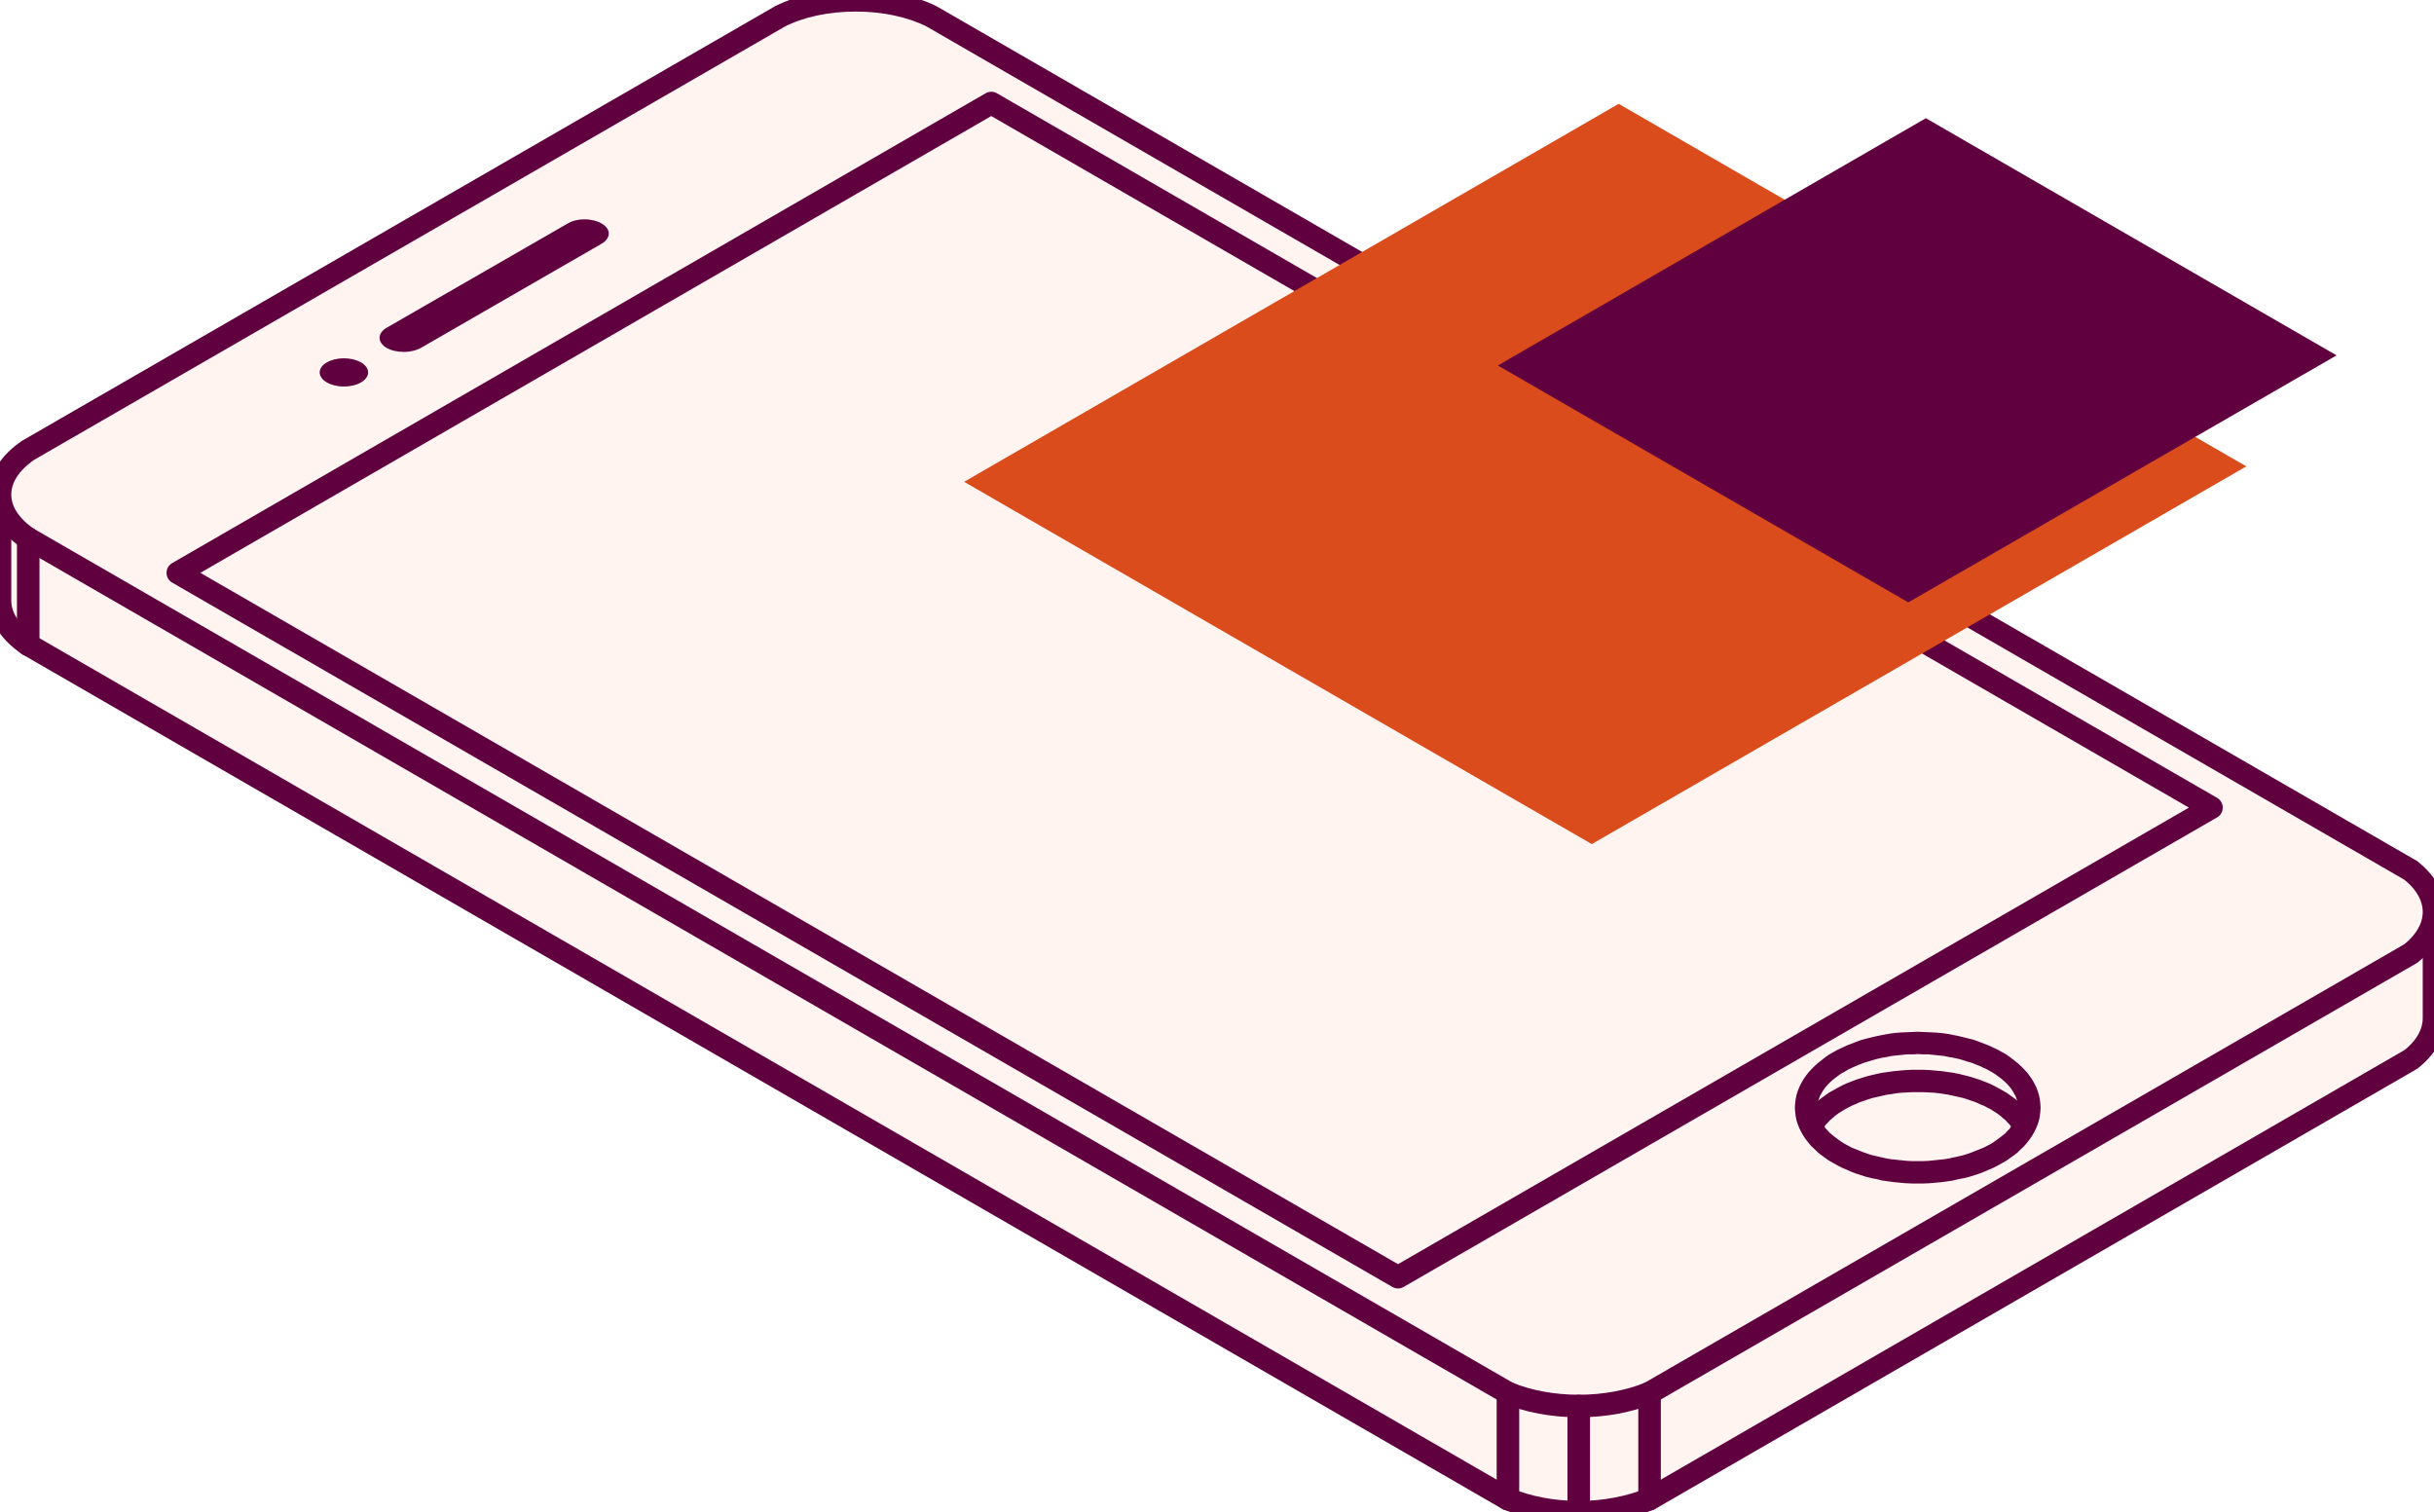 <?xml version="1.0" encoding="UTF-8"?>
<!DOCTYPE svg PUBLIC "-//W3C//DTD SVG 1.1//EN" "http://www.w3.org/Graphics/SVG/1.1/DTD/svg11.dtd">
<!-- Creator: CorelDRAW X7 -->
<svg xmlns="http://www.w3.org/2000/svg" xml:space="preserve" width="91.44mm" height="56.811mm" version="1.1" style="shape-rendering:geometricPrecision; text-rendering:geometricPrecision; image-rendering:optimizeQuality; fill-rule:evenodd; clip-rule:evenodd"
viewBox="0 0 9144 5681"
 xmlns:xlink="http://www.w3.org/1999/xlink">
 <defs>
  <style type="text/css">
   <![CDATA[
    .str3 {stroke:#61003F;stroke-width:84.67;stroke-linecap:round;stroke-linejoin:round}
    .str2 {stroke:#61003F;stroke-width:84.67;stroke-linecap:round;stroke-linejoin:round}
    .str0 {stroke:#61003F;stroke-width:84.67;stroke-linecap:round;stroke-linejoin:round}
    .str1 {stroke:#61003F;stroke-width:84.67;stroke-linecap:round;stroke-linejoin:round}
    .fil4 {fill:none}
    .fil1 {fill:#61003F}
    .fil5 {fill:#DB4C1C}
    .fil0 {fill:#FFF4F0}
    .fil3 {fill:#61003F;fill-rule:nonzero}
    .fil2 {fill:#61003F;fill-rule:nonzero}
   ]]>
  </style>
   <clipPath id="id0">
    <path d="M7205 3918c231,0 419,109 419,243 0,134 -188,243 -419,243 -232,0 -419,-109 -419,-243 0,-134 187,-243 419,-243z"/>
   </clipPath>
 </defs>
 <g id="Layer_x0020_1">
  <path class="fil0 str0" d="M2931 460c-653,376 -2549,1996 -2931,1398l0 398c0,64 40,121 106,166l5559 3210c75,30 167,49 266,49 99,0 191,-19 266,-49l2860 -1652c55,-43 87,-97 87,-155l0 -399c-298,536 -4800,-2478 -5645,-2966 -77,-38 -176,-61 -284,-61 -109,0 -208,23 -284,61z"/>
  <path class="fil0 str1" d="M2931 61l-2826 1631c-65,45 -105,102 -105,166 0,63 40,121 106,165l5559 3210c75,31 167,49 266,49 99,0 191,-18 266,-49l2860 -1651c55,-44 87,-98 87,-156 0,-58 -32,-112 -87,-156l-5558 -3209c-77,-38 -176,-60 -284,-60 -109,0 -208,22 -284,60z"/>
  <polygon class="fil0 str2" points="5252,4798 668,2152 3724,387 8308,3034 "/>
  <path class="fil1" d="M1581 1307c-16,9 -39,15 -64,15 -51,0 -91,-23 -91,-53 0,-15 10,-28 27,-38l679 -391c16,-10 39,-16 64,-16 50,0 91,24 91,53 0,15 -10,28 -26,38l0 0 -680 392z"/>
  <ellipse class="fil1" cx="1292" cy="1399" rx="91" ry="53"/>
  <path class="fil0" d="M7205 3918c231,0 419,109 419,243 0,134 -188,243 -419,243 -232,0 -419,-109 -419,-243 0,-134 187,-243 419,-243z"/>
  <g style="clip-path:url(#id0)">
   <g id="_2548613347200">
    <g>
     <path id="1" class="fil0" d="M7205 4061c231,0 419,108 419,243 0,134 -188,243 -419,243 -232,0 -419,-109 -419,-243 0,-135 187,-243 419,-243z"/>
     <path id="2" class="fil2" d="M7666 4304l-85 0 0 0 0 -9 -1 -9 -2 -9 -3 -8 -3 -9 -5 -9 -5 -9 -6 -8 -6 -9 -8 -8 -8 -9 -10 -8 -10 -9 -11 -8 -11 -7 -12 -8 -14 -7 -13 -7 -15 -6 -15 -7 -15 -5 -17 -6 -16 -5 -17 -4 -18 -4 -18 -4 -19 -3 -19 -3 -19 -2 -20 -1 -20 -1 -20 0 0 -84 22 0 23 1 22 2 22 2 22 3 21 3 20 4 21 5 20 5 19 6 19 6 18 7 18 7 17 8 17 9 16 9 16 9 14 10 14 10 14 11 12 11 12 12 11 13 10 12 9 14 8 14 7 14 6 15 5 15 3 16 2 16 1 16 0 0zm-461 285l0 -84 0 0 20 -1 20 -1 20 -1 19 -2 19 -3 19 -3 18 -3 18 -4 17 -5 16 -5 17 -5 15 -6 15 -6 15 -7 13 -7 14 -7 12 -7 11 -8 11 -8 10 -8 10 -9 8 -8 8 -9 6 -8 6 -9 5 -9 5 -9 3 -8 3 -9 2 -9 1 -8 0 -9 85 0 -1 16 -2 16 -3 15 -5 16 -6 14 -7 15 -8 14 -9 13 -10 13 -11 12 -12 12 -12 11 -14 11 -14 11 -14 9 -16 10 -16 9 -17 8 -17 8 -18 7 -18 7 -19 6 -19 6 -20 5 -21 5 -20 4 -21 4 -22 2 -22 3 -22 1 -23 1 -22 1 0 0zm-462 -285l85 0 0 0 0 9 1 8 2 9 3 9 3 8 5 9 5 9 6 9 6 8 8 9 8 8 10 9 10 8 11 8 11 8 13 7 13 7 13 7 15 7 15 6 15 6 17 5 16 5 18 5 17 4 18 3 19 3 19 3 19 2 20 1 20 1 21 1 0 84 -23 -1 -23 -1 -22 -1 -22 -3 -21 -2 -22 -4 -20 -4 -21 -5 -20 -5 -19 -6 -19 -6 -18 -7 -18 -7 -17 -8 -17 -8 -16 -9 -16 -10 -14 -9 -14 -11 -14 -11 -12 -11 -12 -12 -11 -12 -10 -13 -9 -13 -8 -14 -7 -15 -6 -14 -5 -16 -3 -15 -2 -16 -1 -16 0 0zm462 -285l0 84 0 0 -21 0 -20 1 -20 1 -19 2 -19 3 -19 3 -18 4 -17 4 -18 4 -16 5 -17 6 -15 5 -15 7 -15 6 -13 7 -13 7 -13 8 -11 7 -11 8 -10 9 -10 8 -8 9 -8 8 -6 9 -6 8 -5 9 -5 9 -3 9 -3 8 -2 9 -1 9 0 9 -85 0 1 -16 2 -16 3 -16 5 -15 6 -15 7 -14 8 -14 9 -14 10 -12 11 -13 12 -12 12 -11 14 -11 14 -10 14 -10 16 -9 16 -9 17 -9 17 -8 18 -7 18 -7 19 -6 19 -6 20 -5 21 -5 20 -4 22 -3 21 -3 22 -2 22 -2 23 -1 23 0 0 0z"/>
    </g>
   </g>
  </g>
  <g>
   <path class="fil3" d="M7666 4161l-85 0 0 0 0 -9 -1 -8 -2 -9 -3 -9 -3 -9 -5 -8 -5 -9 -6 -9 -6 -8 -8 -9 -8 -8 -10 -9 -10 -8 -11 -8 -11 -8 -12 -7 -14 -8 -13 -6 -15 -7 -15 -6 -15 -6 -17 -5 -16 -5 -17 -5 -18 -4 -18 -3 -19 -4 -19 -2 -19 -2 -20 -2 -20 0 -20 -1 0 -84 22 1 23 1 22 1 22 2 22 3 21 4 20 4 21 5 20 5 19 5 19 7 18 7 18 7 17 8 17 8 16 9 16 9 14 10 14 11 14 11 12 11 12 12 11 12 10 13 9 13 8 14 7 14 6 15 5 16 3 15 2 16 1 16 0 0zm-461 285l0 -84 0 0 20 0 20 -1 20 -2 19 -2 19 -2 19 -3 18 -4 18 -4 17 -4 16 -5 17 -6 15 -6 15 -6 15 -6 13 -7 14 -7 12 -8 11 -8 11 -8 10 -8 10 -8 8 -9 8 -8 6 -9 6 -9 5 -8 5 -9 3 -9 3 -8 2 -9 1 -9 0 -9 85 0 -1 16 -2 16 -3 16 -5 15 -6 15 -7 14 -8 14 -9 13 -10 13 -11 13 -12 11 -12 12 -14 11 -14 10 -14 10 -16 9 -16 9 -17 9 -17 7 -18 8 -18 7 -19 6 -19 6 -20 5 -21 4 -20 5 -21 3 -22 3 -22 2 -22 2 -23 1 -22 0 0 0zm-462 -285l85 0 0 0 0 9 1 9 2 9 3 8 3 9 5 9 5 8 6 9 6 9 8 8 8 9 10 8 10 8 11 8 11 8 13 8 13 7 13 7 15 6 15 6 15 6 17 6 16 5 18 4 17 4 18 4 19 3 19 2 19 2 20 2 20 1 21 0 0 84 -23 0 -23 -1 -22 -2 -22 -2 -21 -3 -22 -3 -20 -5 -21 -4 -20 -5 -19 -6 -19 -6 -18 -7 -18 -8 -17 -7 -17 -9 -16 -9 -16 -9 -14 -10 -14 -10 -14 -11 -12 -12 -12 -11 -11 -13 -10 -13 -9 -13 -8 -14 -7 -14 -6 -15 -5 -15 -3 -16 -2 -16 -1 -16 0 0zm462 -285l0 84 0 0 -21 1 -20 0 -20 2 -19 2 -19 2 -19 4 -18 3 -17 4 -18 5 -16 5 -17 5 -15 6 -15 6 -15 7 -13 6 -13 8 -13 7 -11 8 -11 8 -10 8 -10 9 -8 8 -8 9 -6 8 -6 9 -5 9 -5 8 -3 9 -3 9 -2 9 -1 8 0 9 -85 0 1 -16 2 -16 3 -15 5 -16 6 -15 7 -14 8 -14 9 -13 10 -13 11 -12 12 -12 12 -11 14 -11 14 -11 14 -10 16 -9 16 -9 17 -8 17 -8 18 -7 18 -7 19 -7 19 -5 20 -5 21 -5 20 -4 22 -4 21 -3 22 -2 22 -1 23 -1 23 -1 0 0z"/>
  </g>
  <line class="fil4 str3" x1="106" y1="2023" x2="106" y2= "2422" />
  <line class="fil4 str3" x1="5665" y1="5233" x2="5665" y2= "5632" />
  <line class="fil4 str3" x1="5931" y1="5282" x2="5931" y2= "5681" />
  <line class="fil4 str3" x1="6197" y1="5233" x2="6197" y2= "5632" />
  <polygon class="fil5" points="5980,3171 3622,1810 6081,390 8439,1752 "/>
  <polygon class="fil1" points="7169,2263 5627,1373 7235,444 8778,1335 "/>
 </g>
</svg>

